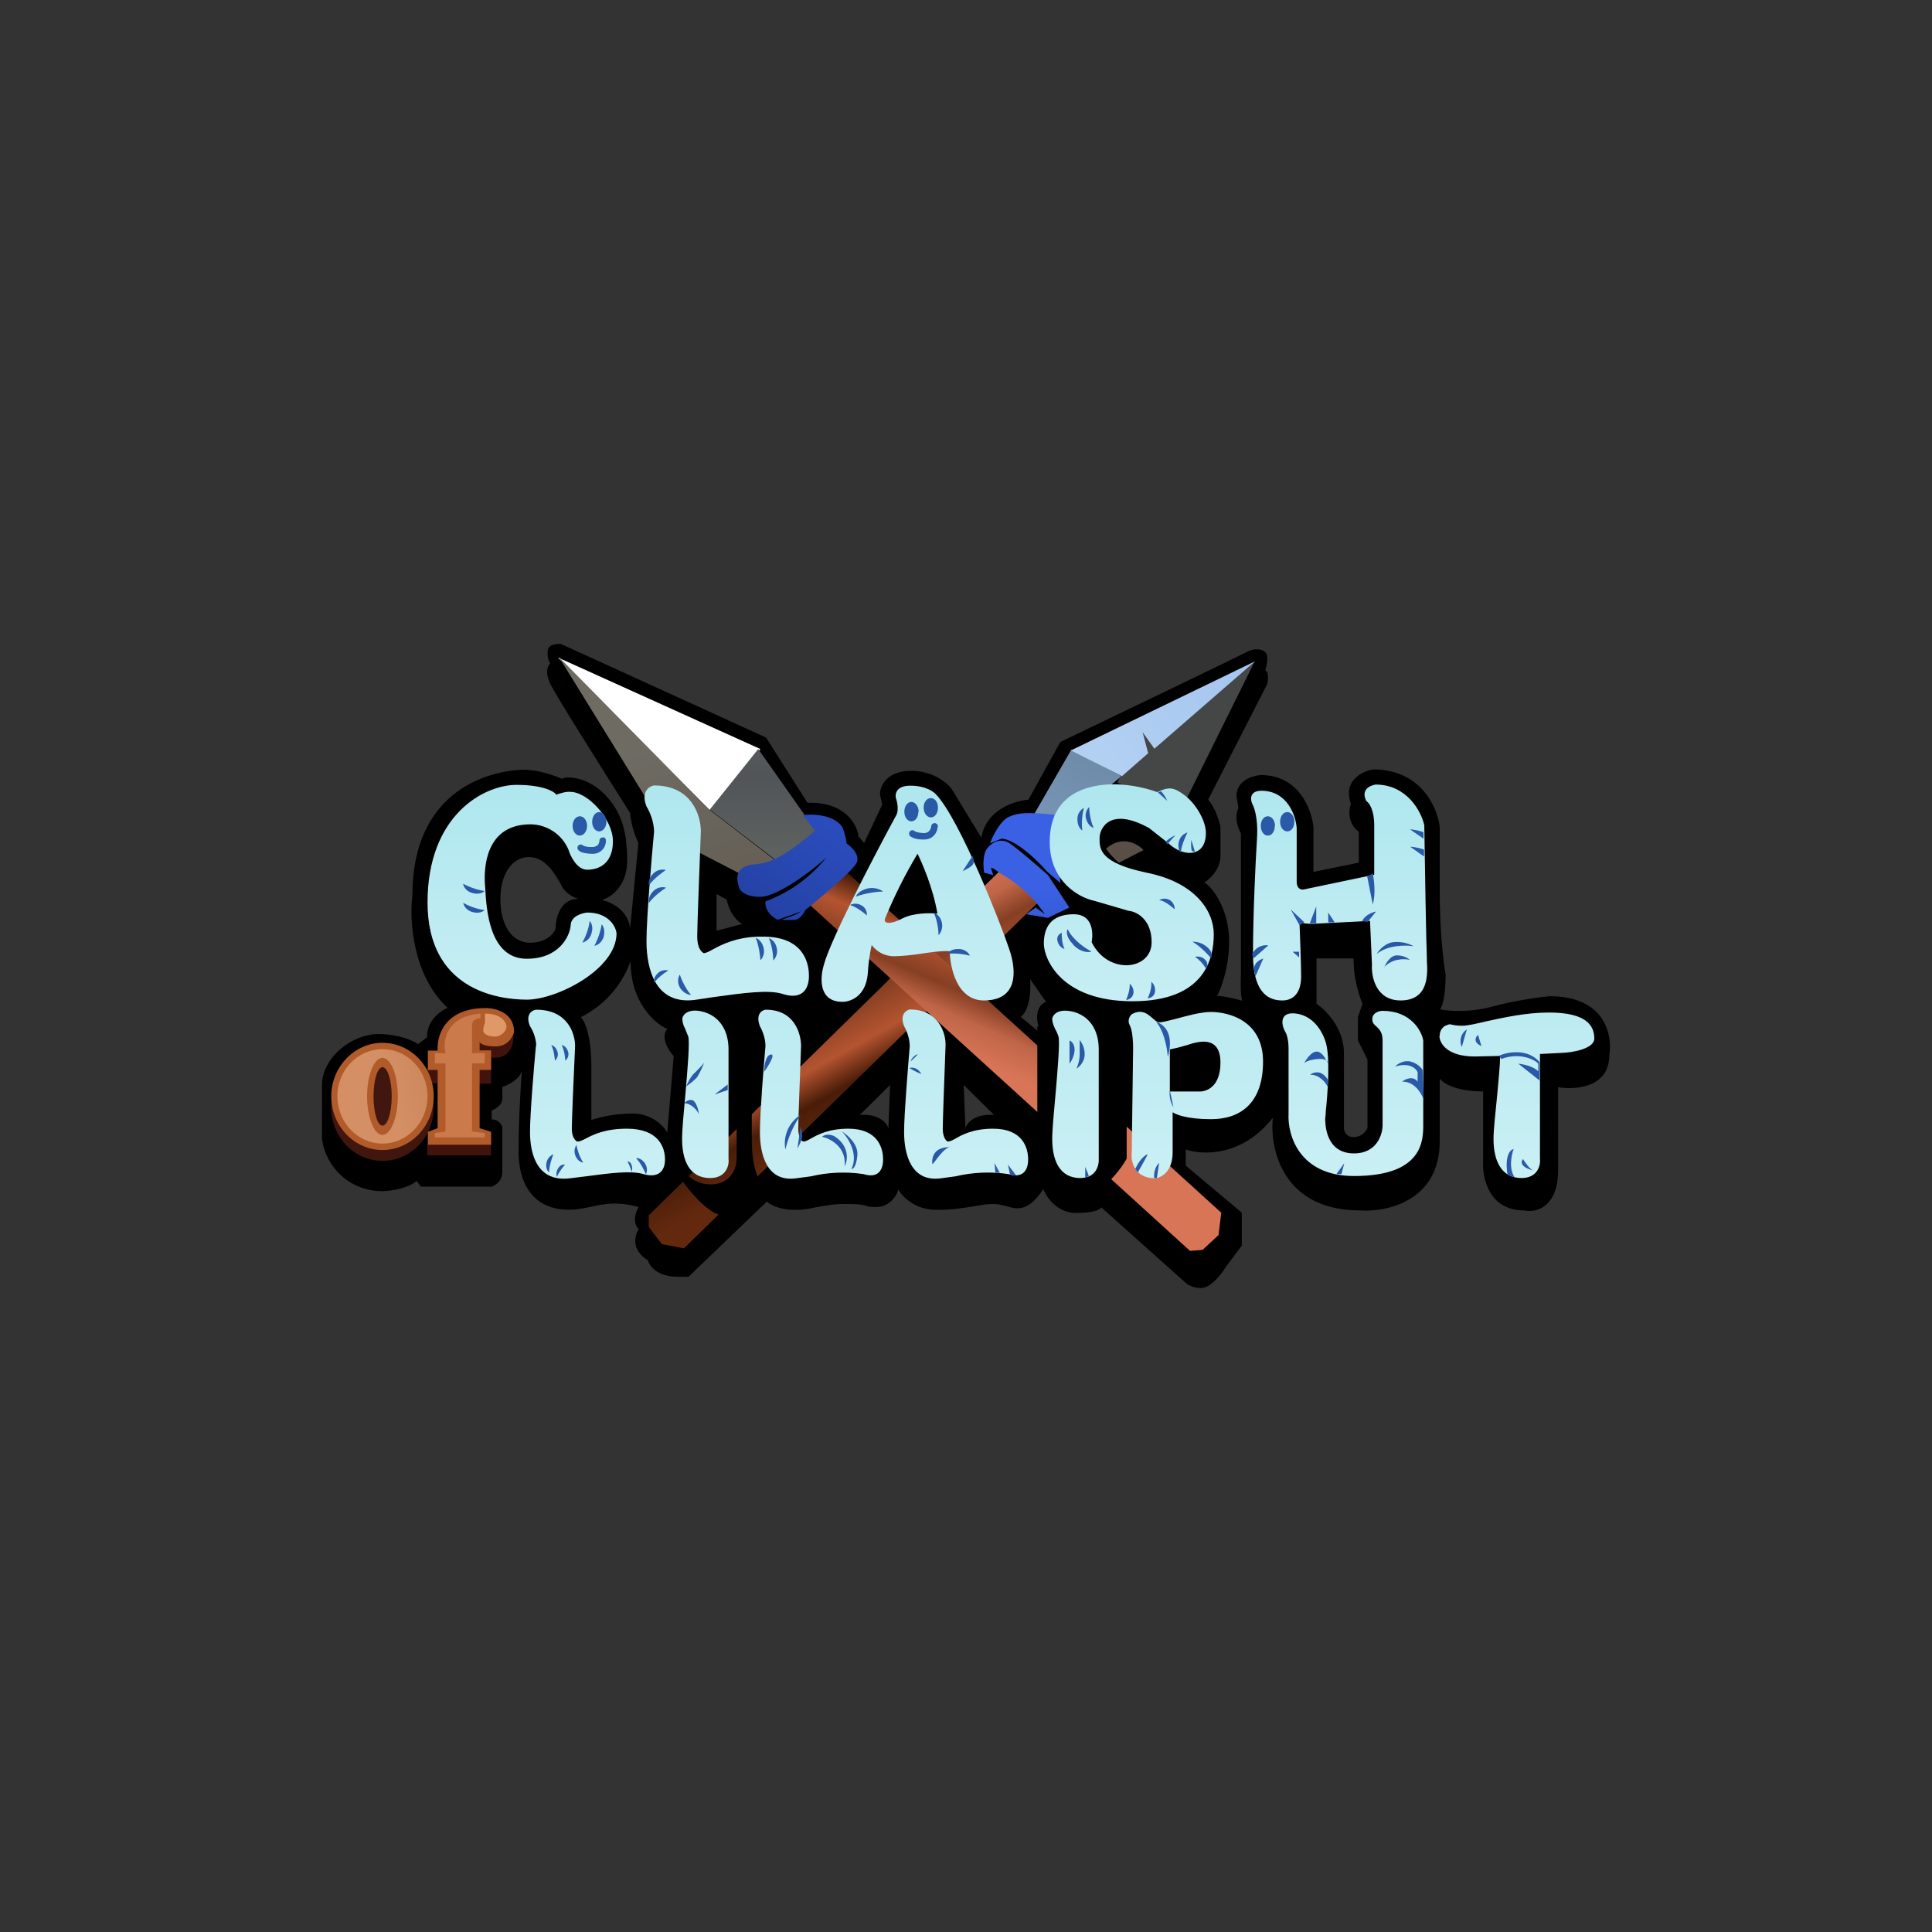 <svg width="24" height="24" viewBox="0 0 24 24" fill="none" xmlns="http://www.w3.org/2000/svg">
<rect x="0" y="0" width="24" height="24" fill="#333333" stroke="none"/>
<path fill-rule="evenodd" clip-rule="evenodd" d="M4 14.146V13.485C4 13.123 4.386 12.845 4.699 12.845C4.95 12.845 5.134 12.928 5.193 12.97L5.304 12.887C5.304 12.671 5.475 12.553 5.562 12.521C5.123 12.118 5.085 11.422 5.123 11.127C5.123 9.676 6.278 9.562 6.508 9.562C6.689 9.562 6.901 9.638 6.984 9.676C7.005 9.645 7.252 9.631 7.478 9.836C7.701 10.045 7.791 10.289 7.791 10.692C7.791 11.015 7.582 11.151 7.478 11.179C7.763 11.255 7.829 11.457 7.826 11.548L7.93 10.473C7.875 10.354 7.84 10.227 7.826 10.097C7.527 9.624 6.904 8.64 6.835 8.494C6.765 8.344 6.807 8.264 6.835 8.243C6.804 8.191 6.794 8.129 6.807 8.069C6.824 8 6.922 7.996 6.97 8L9.516 9.162L10.031 9.972C10.501 9.958 10.65 10.247 10.664 10.389L10.734 10.473L10.96 9.993L10.935 9.889C10.918 9.829 10.963 9.576 11.318 9.576C11.6 9.576 11.777 9.732 11.829 9.812L12.191 10.407C12.247 10.059 12.601 9.948 12.775 9.934L13.172 9.217C13.92 8.859 15.429 8.132 15.485 8.101C15.554 8.059 15.662 8.049 15.718 8.101C15.763 8.143 15.735 8.275 15.718 8.33C15.763 8.344 15.753 8.445 15.742 8.497L15.008 9.934C15.092 10.024 15.147 10.198 15.161 10.275V10.636C15.161 10.793 15.029 10.922 14.963 10.963C15.06 11.019 15.269 11.294 15.269 11.694C15.269 12.014 15.168 12.282 15.12 12.372C15.182 12.368 15.353 12.41 15.433 12.431C15.408 12.379 15.412 12.188 15.415 12.101V10.351C15.332 10.198 15.36 10.076 15.384 10.038L15.36 9.885C15.36 9.697 15.561 9.635 15.662 9.628C16.139 9.628 16.295 10.059 16.316 10.275V10.831L16.88 10.716V10.334C16.737 10.229 16.754 10.056 16.782 9.986C16.678 9.697 16.921 9.579 17.06 9.558C17.652 9.558 17.86 10.035 17.885 10.275V11.082C17.885 11.575 17.933 11.972 17.958 12.108C17.958 12.4 17.909 12.514 17.888 12.539C17.985 12.56 18.257 12.581 18.539 12.504C18.817 12.428 19.13 12.386 19.248 12.375C19.944 12.375 20.031 12.862 19.992 13.106C19.992 13.513 19.568 13.541 19.356 13.506V14.528C19.356 15.008 19.074 15.068 18.932 15.036C18.486 15.036 18.41 14.619 18.424 14.41V13.558C18.076 13.558 17.919 13.45 17.885 13.398V14.177C17.885 14.921 17.224 15.061 16.893 15.036C15.934 15.036 15.77 14.271 15.812 13.885C15.429 14.372 14.932 14.351 14.73 14.278V14.48L15.426 15.064V15.474L15.227 15.739C15.193 15.798 15.099 15.927 14.994 15.982C14.89 16.031 14.772 15.972 14.73 15.937L13.68 14.998C13.673 15.019 13.607 15.068 13.367 15.068C13.13 15.068 12.998 14.869 12.96 14.772C12.768 15.064 12.629 15.022 12.49 14.98C12.441 14.97 12.393 14.956 12.348 14.956C12.264 14.956 12.188 14.97 12.097 14.984C11.979 15.005 11.836 15.029 11.634 15.029C11.356 15.029 11.2 14.855 11.158 14.772C11.158 14.817 11.068 14.994 10.887 14.994C10.807 14.994 10.782 14.988 10.761 14.98C10.727 14.97 10.688 14.956 10.511 14.956C10.348 14.956 10.247 14.977 10.153 14.994C10.069 15.012 9.989 15.029 9.875 15.029C9.673 15.029 9.558 14.96 9.527 14.925L8.553 15.861H8.424C8.16 15.861 8.062 15.721 8.049 15.655C7.836 15.53 7.885 15.342 7.934 15.269C7.85 15.182 7.899 15.05 7.934 14.994C7.666 14.921 7.502 14.956 7.342 14.991C7.242 15.012 7.144 15.033 7.022 15.026C6.703 15.015 6.442 14.796 6.442 14.302C6.442 13.906 6.469 13.471 6.483 13.304C6.449 13.415 6.306 13.481 6.24 13.502V13.642C6.24 13.732 6.149 13.781 6.108 13.794V13.906C6.195 13.906 6.233 13.972 6.24 14.003V14.56C6.24 14.674 6.149 14.727 6.108 14.741H5.228L5.176 14.671C5.057 14.768 4.852 14.793 4.765 14.796C4.58 14.802 4.399 14.739 4.257 14.619C4.116 14.498 4.024 14.33 4 14.146ZM7.186 11.165C7.099 11.142 7.024 11.086 6.977 11.008V11.002C6.908 10.88 6.786 10.647 6.574 10.647C6.358 10.647 6.216 10.862 6.216 11.168C6.216 11.468 6.341 11.711 6.588 11.711C6.786 11.711 6.88 11.596 6.901 11.541C6.901 11.415 6.953 11.165 7.186 11.165ZM7.833 11.941C7.724 12.244 7.502 12.493 7.214 12.636C7.259 12.671 7.346 12.852 7.346 13.259V13.913C7.416 13.888 7.61 13.833 7.857 13.833C8.101 13.833 8.247 13.989 8.289 14.069L8.369 13.12C8.306 13.05 8.202 12.887 8.289 12.782C8.136 12.716 7.833 12.456 7.833 11.941ZM8.901 11.106L9.026 11.175C9.071 11.37 9.175 11.457 9.221 11.478L8.901 11.562V11.106ZM12.348 13.85L11.972 13.478L11.993 14.014C12.01 13.951 12.107 13.833 12.348 13.85ZM12.932 12.841L12.681 12.633C12.8 12.535 12.807 12.278 12.796 12.163L12.994 12.445C12.831 12.514 12.883 12.737 12.932 12.841ZM16.354 11.902V12.469C16.469 12.546 16.695 12.772 16.695 13.082V14.014C16.695 14.048 16.716 14.125 16.814 14.125C16.918 14.125 16.97 14.052 16.987 14.014V13.162L16.869 12.925V12.636L16.925 12.469C16.852 12.29 16.815 12.099 16.814 11.906H16.354V11.902ZM10.681 13.85L11.057 13.478L11.036 14.014C11.015 13.951 10.921 13.833 10.681 13.85Z" fill="black"/>
<path d="M4.751 14.421C5.103 14.421 5.388 14.124 5.388 13.757C5.388 13.39 5.103 13.093 4.751 13.093C4.4 13.093 4.115 13.39 4.115 13.757C4.115 14.124 4.4 14.421 4.751 14.421Z" fill="#40160E"/>
<path d="M8.816 10.064L6.931 8.168L9.446 9.305L8.816 10.064Z" fill="white"/>
<path d="M9.784 10.797L8.817 10.057L9.419 9.305L10.198 10.412L9.784 10.797Z" fill="url(#paint0_linear_328_23506)"/>
<path d="M8.327 10.405L6.943 8.162L8.81 10.057L9.774 10.798L9.489 11.007L8.327 10.405Z" fill="url(#paint1_linear_328_23506)"/>
<path d="M13.307 9.315L12.806 10.184L12.945 10.32L13.509 9.989L13.933 9.642L13.307 9.315Z" fill="url(#paint2_linear_328_23506)"/>
<path d="M13.933 9.618L13.878 9.722L14.674 10.056L15.585 8.219L14.125 9.096L13.933 9.618Z" fill="#454646"/>
<path d="M14.205 10.56L13.899 10.717C13.838 10.666 13.785 10.607 13.739 10.543C13.934 10.369 14.132 10.48 14.205 10.56Z" fill="#594F46"/>
<path d="M13.937 9.642L13.303 9.322L15.589 8.216L14.34 9.301L14.194 9.096L14.263 9.357L13.937 9.642Z" fill="url(#paint3_linear_328_23506)"/>
<path d="M8.059 15.093V15.243L8.222 15.455L8.497 15.507L12.904 11.201C12.771 11.04 12.601 10.912 12.41 10.829L8.059 15.097V15.093Z" fill="url(#paint4_linear_328_23506)"/>
<path d="M14.789 15.538L14.938 15.527L15.137 15.343L15.171 15.065L10.365 10.693C10.214 10.838 10.1 11.017 10.031 11.215L14.785 15.541L14.789 15.538Z" fill="url(#paint5_linear_328_23506)"/>
<path d="M9.231 10.779C9.106 10.849 9.182 11.023 9.186 11.04C9.207 11.079 9.29 11.155 9.489 11.138C9.732 11.089 10.108 10.797 10.264 10.654C10.066 10.9 9.806 11.088 9.509 11.197C9.496 11.322 9.607 11.402 9.662 11.426L9.951 11.322C9.882 11.371 9.76 11.409 9.704 11.426C9.739 11.426 9.819 11.433 9.878 11.426C9.941 11.416 9.989 11.339 10.003 11.305C10.205 11.145 10.616 10.8 10.647 10.706C10.675 10.609 10.574 10.515 10.518 10.48C10.511 10.411 10.483 10.317 10.466 10.279C10.365 10.119 10.097 10.108 9.972 10.126L10.125 10.32C10.028 10.404 9.791 10.599 9.624 10.672C9.416 10.765 9.36 10.71 9.231 10.776V10.779Z" fill="url(#paint6_linear_328_23506)"/>
<path d="M12.299 10.474C12.333 10.383 12.427 10.195 12.532 10.147C12.66 10.091 12.761 10.091 13.095 10.119L13.172 10.968L13.008 10.828C12.893 10.693 12.615 10.425 12.441 10.418L12.302 10.474H12.299ZM12.226 10.842C12.212 10.766 12.205 10.599 12.271 10.529C12.347 10.442 12.431 10.428 12.507 10.456C12.566 10.477 12.873 10.741 13.018 10.87L13.283 11.274L13.018 11.402L12.747 11.357L12.866 11.274L12.98 11.357C12.835 11.143 12.641 10.966 12.413 10.842C12.379 10.811 12.309 10.762 12.312 10.79L12.337 10.87L12.226 10.842Z" fill="url(#paint7_linear_328_23506)"/>
<path d="M13.199 14.909C13.45 15.027 13.836 14.676 13.996 14.394V13.125L13.763 12.996L13.074 12.749H12.886V14.165C12.886 14.523 12.852 14.502 12.81 14.537C12.834 14.61 12.949 14.791 13.199 14.909Z" fill="black"/>
<path d="M5.307 13.462V13.278L5.62 12.829H6.379C6.393 13.124 6.198 13.156 6.1 13.135V13.462H5.947V14.005L6.097 14.213V14.352H5.307V14.213L5.436 14.015V13.458H5.307V13.462Z" fill="#42120C"/>
<path d="M5.315 13.051V13.291H5.437V14.015L5.315 14.06V14.22H6.101V14.06L5.958 14.015V13.291H6.101V13.048H5.958V12.94C5.958 12.957 6.004 12.999 6.157 12.999C6.31 12.999 6.372 12.877 6.386 12.818C6.386 12.575 6.146 12.519 6.028 12.523C5.52 12.523 5.423 12.874 5.437 13.051H5.315Z" fill="#B15A2A"/>
<path d="M5.402 13.082V13.21H5.534V14.056L5.402 14.076V14.129H6.021V14.076L5.864 14.056V13.21H6.021V13.082H5.864V12.741C5.864 12.661 5.934 12.647 5.969 12.65V12.591C5.537 12.626 5.499 12.932 5.534 13.082H5.402Z" fill="url(#paint8_linear_328_23506)"/>
<path d="M6.024 12.703V12.591C6.233 12.591 6.292 12.703 6.292 12.755C6.292 12.803 6.229 12.877 6.146 12.877C6.063 12.877 6.003 12.842 6.003 12.803C6.003 12.769 6.017 12.723 6.024 12.699V12.703Z" fill="url(#paint9_linear_328_23506)"/>
<path fill-rule="evenodd" clip-rule="evenodd" d="M4.751 14.286C5.103 14.286 5.388 13.987 5.388 13.618C5.388 13.253 5.103 12.954 4.751 12.954C4.403 12.954 4.115 13.253 4.115 13.618C4.115 13.987 4.4 14.286 4.751 14.286ZM4.751 13.983C4.814 13.983 4.866 13.82 4.866 13.618C4.866 13.42 4.814 13.257 4.751 13.257C4.689 13.257 4.64 13.42 4.64 13.618C4.64 13.82 4.689 13.983 4.751 13.983Z" fill="#B15A2A"/>
<path fill-rule="evenodd" clip-rule="evenodd" d="M4.751 14.206C5.06 14.206 5.311 13.941 5.311 13.618C5.311 13.294 5.06 13.033 4.754 13.033C4.441 13.033 4.191 13.294 4.191 13.618C4.191 13.941 4.441 14.206 4.751 14.206ZM4.751 14.098C4.855 14.098 4.942 13.882 4.942 13.618C4.942 13.357 4.855 13.141 4.751 13.141C4.647 13.141 4.56 13.357 4.56 13.618C4.56 13.882 4.647 14.098 4.751 14.098Z" fill="url(#paint10_linear_328_23506)"/>
<path d="M13.836 9.743C14.076 9.743 14.295 9.809 14.375 9.84C14.521 9.771 14.581 9.778 14.716 9.879C14.855 9.983 14.98 10.195 14.98 10.348C14.98 10.498 14.911 10.595 14.775 10.595C14.668 10.595 14.563 10.522 14.525 10.484L14.274 10.286C13.787 10.018 13.659 10.289 13.659 10.414V10.418C13.659 10.543 13.659 10.72 14.25 10.842C14.848 10.964 15.078 11.315 15.078 11.607C15.078 11.903 14.97 12.438 14.069 12.438C13.172 12.438 12.967 11.903 12.967 11.722C12.967 11.538 13.04 11.357 13.339 11.357C13.575 11.357 13.582 11.586 13.561 11.704C13.763 12.115 14.306 12.056 14.306 11.704C14.306 11.416 14.114 11.322 14.021 11.315L13.593 11.19C13.408 11.152 13.04 10.953 13.04 10.459C13.04 9.844 13.534 9.743 13.836 9.743ZM6.417 9.75C6.741 9.75 6.883 9.83 6.911 9.872C6.946 9.858 7.036 9.83 7.085 9.837C7.304 9.837 7.614 10.178 7.614 10.449C7.614 10.72 7.45 10.804 7.294 10.804C7.169 10.804 7.085 10.637 7.061 10.553C7.021 10.461 6.956 10.382 6.873 10.327C6.789 10.271 6.691 10.241 6.591 10.24C6.031 10.24 6.01 10.779 6.024 10.988L6.028 11.037C6.042 11.287 6.076 11.91 6.543 11.91C6.943 11.91 7.075 11.635 7.089 11.499C7.089 11.381 7.228 11.343 7.294 11.336C7.562 11.336 7.649 11.51 7.659 11.593C7.659 12.045 6.911 12.418 6.546 12.418C6.174 12.418 5.311 12.289 5.311 11.211C5.311 10.129 6.007 9.75 6.417 9.75ZM8.031 11.687C8.031 11.402 8.094 10.665 8.125 10.331C8.125 10.199 8.062 10.066 8.031 10.018C7.958 9.833 8.066 9.767 8.125 9.757C8.598 9.757 8.709 10.139 8.706 10.331C8.692 10.713 8.661 11.503 8.661 11.635C8.661 11.774 8.713 11.826 8.741 11.84C8.772 11.84 8.81 11.819 8.859 11.792C9.047 11.684 9.261 11.629 9.478 11.635C9.958 11.635 10.049 11.931 10.049 12.122C10.049 12.313 9.941 12.418 9.725 12.348C9.551 12.292 9.242 12.334 8.866 12.386C8.788 12.398 8.711 12.41 8.633 12.421C8.146 12.484 8.031 12.049 8.031 11.691V11.687ZM10.233 11.99C10.313 11.68 10.866 10.619 11.134 10.126C11.165 10.07 11.148 9.972 11.134 9.931C11.113 9.875 11.123 9.76 11.308 9.76C11.499 9.76 11.603 9.837 11.631 9.872C11.93 10.192 12.441 11.499 12.535 11.784C12.636 12.073 12.64 12.428 12.222 12.428C11.888 12.428 11.802 12.021 11.798 11.816C11.694 11.809 11.555 11.83 11.415 11.851C11.314 11.866 11.212 11.876 11.109 11.879C11.055 11.879 11.001 11.867 10.952 11.843C10.903 11.818 10.86 11.783 10.828 11.739C10.802 11.86 10.786 11.982 10.779 12.104C10.751 12.383 10.56 12.445 10.466 12.445C10.163 12.445 10.188 12.143 10.233 11.99ZM11.645 11.35C11.593 11.037 11.457 10.724 11.398 10.605C11.244 10.863 11.109 11.131 10.995 11.409C10.97 11.468 11.043 11.496 11.21 11.409C11.346 11.339 11.558 11.339 11.645 11.35ZM15.565 10.004C15.586 10.046 15.624 10.178 15.617 10.366L15.614 10.432C15.596 10.717 15.565 11.378 15.565 11.854C15.565 12.365 15.784 12.428 15.93 12.428C16.08 12.428 16.163 12.317 16.163 12.132C16.163 11.983 16.149 11.611 16.142 11.44C16.142 11.454 16.184 11.479 16.323 11.475L17.019 11.44L17.043 11.983C17.033 12.132 17.092 12.428 17.398 12.428C17.753 12.428 17.735 12.098 17.725 11.931V11.896C17.718 11.778 17.7 10.748 17.693 10.251C17.655 10.08 17.478 9.746 17.088 9.746C17.019 9.757 16.9 9.809 16.974 9.952C17.008 9.972 17.071 10.059 17.071 10.251V10.866L16.187 11.051C16.16 11.051 16.108 11.04 16.108 10.953V10.286C16.097 10.133 15.993 9.823 15.669 9.823C15.513 9.823 15.53 9.945 15.565 10.004Z" fill="url(#paint11_linear_328_23506)"/>
<path fill-rule="evenodd" clip-rule="evenodd" d="M9.509 12.995C9.485 13.256 9.44 13.837 9.44 14.063C9.44 14.345 9.527 14.689 9.892 14.637L10.073 14.613C10.287 14.562 10.509 14.553 10.727 14.585C10.887 14.637 10.97 14.557 10.97 14.404C10.97 14.255 10.901 14.021 10.539 14.021C10.289 14.021 10.153 14.098 10.066 14.147C10.031 14.168 10 14.181 9.979 14.181C9.958 14.175 9.916 14.129 9.916 14.021C9.916 13.917 9.941 13.291 9.951 12.995C9.951 12.842 9.871 12.54 9.509 12.543C9.461 12.55 9.384 12.602 9.44 12.748C9.461 12.783 9.509 12.888 9.509 12.992V12.995ZM6.657 12.995C6.633 13.256 6.584 13.837 6.584 14.063C6.584 14.345 6.678 14.689 7.082 14.637L7.277 14.613C7.59 14.571 7.843 14.54 7.993 14.585C8.167 14.637 8.261 14.557 8.261 14.404C8.261 14.255 8.184 14.021 7.788 14.021C7.51 14.021 7.363 14.098 7.27 14.147C7.228 14.168 7.2 14.181 7.172 14.181C7.151 14.175 7.103 14.129 7.103 14.021C7.103 13.917 7.13 13.291 7.144 12.995C7.144 12.842 7.054 12.54 6.657 12.543C6.609 12.55 6.522 12.602 6.584 12.748C6.609 12.783 6.661 12.888 6.661 12.992L6.657 12.995ZM11.231 14.063C11.231 13.837 11.28 13.256 11.301 12.995C11.301 12.891 11.255 12.787 11.231 12.748C11.175 12.602 11.255 12.55 11.301 12.54C11.666 12.54 11.753 12.842 11.746 12.992C11.735 13.294 11.711 13.917 11.711 14.021C11.711 14.126 11.753 14.175 11.774 14.181C11.798 14.181 11.826 14.168 11.864 14.147C11.948 14.098 12.087 14.021 12.337 14.021C12.702 14.021 12.772 14.255 12.772 14.404C12.772 14.557 12.688 14.637 12.528 14.585C12.308 14.552 12.084 14.562 11.868 14.613L11.69 14.637C11.322 14.689 11.231 14.345 11.231 14.063ZM8.476 12.651C8.483 12.606 8.546 12.526 8.716 12.564C8.932 12.613 9.05 12.794 9.05 13.034V14.39C9.061 14.47 9.026 14.634 8.821 14.634C8.563 14.634 8.473 14.414 8.473 14.147C8.473 14.035 8.494 13.813 8.515 13.583C8.543 13.263 8.57 12.933 8.549 12.874L8.511 12.78C8.49 12.738 8.476 12.703 8.476 12.651ZM13.311 12.564C13.137 12.529 13.082 12.606 13.071 12.651C13.071 12.703 13.088 12.738 13.106 12.78C13.12 12.804 13.134 12.832 13.148 12.874C13.168 12.933 13.141 13.263 13.113 13.583C13.092 13.813 13.071 14.035 13.071 14.147C13.071 14.414 13.162 14.634 13.419 14.634C13.621 14.634 13.655 14.47 13.649 14.39V13.034C13.649 12.79 13.53 12.613 13.315 12.564H13.311ZM14.035 12.738C14 12.675 14.035 12.62 14.059 12.599C14.184 12.529 14.261 12.599 14.32 12.651C14.348 12.675 14.375 12.7 14.4 12.7C14.434 12.7 14.508 12.682 14.601 12.658C14.741 12.62 14.915 12.571 15.043 12.571C15.259 12.571 15.69 12.675 15.69 13.187C15.69 13.701 15.412 13.903 15.043 13.903C14.748 13.903 14.601 13.844 14.567 13.816V14.314C14.567 14.557 14.424 14.63 14.351 14.637C14.087 14.637 14.045 14.421 14.059 14.314L14.076 13.016C14.076 12.947 14.069 12.801 14.035 12.738ZM14.532 13.559V13.037C14.605 13.022 14.677 13.003 14.748 12.982C14.866 12.943 15.161 12.846 15.161 13.201C15.161 13.5 14.988 13.562 14.897 13.559H14.532ZM16.007 13.027C16.007 12.912 15.982 12.846 15.972 12.828C15.913 12.731 15.899 12.588 16.055 12.588C16.215 12.588 16.379 12.693 16.462 12.926C16.532 13.117 16.49 13.611 16.469 13.809C16.469 13.854 16.462 13.882 16.462 13.893C16.462 13.955 16.462 14.328 16.82 14.328C17.109 14.328 17.179 14.084 17.175 13.966V12.926C17.175 12.822 17.134 12.787 17.099 12.752C17.071 12.728 17.047 12.707 17.047 12.662C17.047 12.578 17.134 12.557 17.175 12.557C17.523 12.557 17.659 12.801 17.68 12.926V13.969C17.68 14.164 17.68 14.609 16.82 14.609C16.135 14.609 15.993 14.094 16.007 13.837V13.027ZM17.885 12.867C17.884 12.841 17.89 12.816 17.902 12.794C17.915 12.772 17.933 12.754 17.954 12.742C18.007 12.721 18.01 12.721 18.031 12.728C18.052 12.731 18.083 12.742 18.163 12.742C18.233 12.742 18.337 12.717 18.469 12.686C18.678 12.641 18.956 12.578 19.241 12.578C19.711 12.578 19.805 12.742 19.805 12.902C19.805 13.027 19.537 13.075 19.405 13.079L19.13 13.093V14.39C19.14 14.47 19.106 14.634 18.901 14.634C18.646 14.634 18.553 14.414 18.553 14.147C18.553 14.032 18.577 13.823 18.598 13.611C18.615 13.427 18.633 13.239 18.636 13.117L18.32 13.124C17.982 13.124 17.881 12.964 17.881 12.867H17.885Z" fill="url(#paint12_linear_328_23506)"/>
<path d="M14.385 9.844L14.5 9.949C14.482 9.905 14.456 9.865 14.424 9.83L14.385 9.841V9.844ZM11.652 10.032C11.652 10.102 11.613 10.154 11.565 10.154C11.512 10.154 11.474 10.098 11.474 10.032C11.474 9.966 11.512 9.914 11.565 9.914C11.613 9.914 11.652 9.966 11.652 10.032ZM11.408 10.084C11.408 10.15 11.373 10.203 11.321 10.203C11.273 10.203 11.234 10.15 11.234 10.084C11.234 10.015 11.273 9.962 11.321 9.962C11.37 9.962 11.412 10.018 11.412 10.084H11.408ZM11.652 10.269C11.652 10.263 11.651 10.258 11.649 10.252C11.647 10.247 11.644 10.243 11.641 10.239C11.637 10.235 11.632 10.231 11.627 10.229C11.623 10.227 11.617 10.225 11.612 10.225C11.606 10.225 11.601 10.226 11.595 10.228C11.59 10.229 11.586 10.232 11.582 10.236C11.578 10.24 11.574 10.244 11.572 10.249C11.57 10.254 11.568 10.26 11.568 10.265C11.566 10.284 11.559 10.302 11.547 10.317C11.533 10.335 11.512 10.349 11.478 10.349C11.446 10.348 11.414 10.344 11.384 10.335C11.378 10.333 11.372 10.331 11.366 10.328C11.363 10.324 11.358 10.32 11.353 10.318C11.348 10.315 11.343 10.314 11.338 10.314C11.332 10.313 11.326 10.314 11.321 10.316C11.316 10.318 11.311 10.32 11.307 10.324C11.299 10.331 11.294 10.34 11.293 10.351C11.292 10.361 11.294 10.371 11.3 10.38C11.307 10.39 11.318 10.397 11.328 10.401C11.339 10.407 11.351 10.411 11.363 10.415C11.391 10.425 11.429 10.429 11.478 10.429C11.54 10.429 11.582 10.404 11.61 10.369C11.638 10.335 11.645 10.3 11.648 10.269H11.652ZM7.443 10.328C7.492 10.328 7.533 10.275 7.533 10.209C7.533 10.14 7.492 10.088 7.443 10.088C7.394 10.088 7.356 10.143 7.356 10.209C7.356 10.275 7.394 10.328 7.443 10.328ZM7.2 10.38C7.252 10.38 7.293 10.328 7.293 10.258C7.293 10.192 7.252 10.14 7.203 10.14C7.154 10.14 7.113 10.192 7.113 10.258C7.113 10.328 7.154 10.38 7.203 10.38H7.2ZM7.492 10.401C7.513 10.401 7.53 10.422 7.527 10.446C7.527 10.468 7.522 10.49 7.513 10.51C7.505 10.53 7.492 10.548 7.476 10.563C7.46 10.578 7.441 10.589 7.421 10.597C7.4 10.604 7.378 10.607 7.356 10.606C7.307 10.606 7.269 10.599 7.241 10.592C7.229 10.589 7.218 10.584 7.207 10.578C7.197 10.573 7.189 10.566 7.182 10.557C7.179 10.553 7.176 10.548 7.175 10.543C7.173 10.537 7.173 10.532 7.173 10.526C7.174 10.521 7.176 10.515 7.178 10.511C7.181 10.506 7.185 10.502 7.189 10.498C7.198 10.492 7.208 10.49 7.218 10.491C7.229 10.492 7.238 10.497 7.245 10.505L7.266 10.512C7.283 10.519 7.314 10.522 7.36 10.522C7.394 10.522 7.415 10.508 7.429 10.495C7.44 10.478 7.446 10.459 7.447 10.439C7.447 10.418 7.467 10.401 7.492 10.404V10.401ZM17.512 10.3L17.683 10.418V10.338C17.648 10.324 17.564 10.303 17.512 10.303V10.3ZM17.686 10.637L17.519 10.519C17.571 10.519 17.655 10.54 17.69 10.554V10.637H17.686ZM16.198 13.214C16.225 13.155 16.302 13.048 16.372 13.065C16.417 13.075 16.455 13.128 16.476 13.173C16.458 13.159 16.427 13.152 16.372 13.155C16.253 13.166 16.204 13.197 16.198 13.214ZM16.497 13.214C16.497 13.204 16.497 13.187 16.479 13.173C16.486 13.186 16.492 13.2 16.497 13.214ZM16.138 11.893L16.058 11.823H16.138V11.893ZM16.079 10.209C16.079 10.275 16.041 10.328 15.992 10.328C15.94 10.328 15.902 10.275 15.902 10.209C15.902 10.14 15.94 10.088 15.992 10.088C16.041 10.088 16.079 10.143 16.079 10.209ZM15.836 10.258C15.836 10.328 15.801 10.38 15.749 10.38C15.7 10.38 15.662 10.328 15.662 10.258C15.662 10.192 15.7 10.14 15.749 10.14C15.797 10.14 15.839 10.192 15.839 10.258H15.836ZM6.021 11.069C5.927 11.054 5.836 11.023 5.753 10.978C5.756 11.009 5.787 11.072 5.867 11.093C5.947 11.117 6.003 11.086 6.021 11.069ZM5.753 11.215C5.798 11.242 5.916 11.295 6.021 11.305C6.003 11.322 5.951 11.354 5.867 11.329C5.84 11.322 5.815 11.308 5.794 11.288C5.774 11.268 5.76 11.242 5.753 11.215ZM7.325 11.441C7.314 11.545 7.262 11.663 7.234 11.709C7.266 11.702 7.328 11.674 7.349 11.59C7.373 11.51 7.342 11.458 7.325 11.441ZM9.446 11.928C9.443 11.879 9.429 11.75 9.387 11.649C9.412 11.66 9.464 11.691 9.485 11.771C9.506 11.851 9.467 11.91 9.443 11.931L9.446 11.928ZM6.848 12.982C6.883 13.051 6.89 13.142 6.894 13.176C6.909 13.163 6.92 13.145 6.926 13.125C6.932 13.106 6.931 13.085 6.925 13.065C6.907 13.006 6.866 12.985 6.848 12.982ZM11.659 11.618C11.659 11.562 11.645 11.434 11.6 11.34C11.624 11.343 11.679 11.375 11.7 11.458C11.718 11.538 11.679 11.597 11.659 11.618ZM13.446 10.321C13.429 10.216 13.45 10.088 13.464 10.036C13.439 10.05 13.418 10.071 13.404 10.096C13.39 10.121 13.383 10.149 13.384 10.178C13.384 10.262 13.425 10.307 13.446 10.317V10.321ZM13.53 10.025C13.53 10.074 13.544 10.192 13.585 10.283C13.561 10.279 13.512 10.248 13.492 10.171C13.484 10.146 13.484 10.119 13.491 10.093C13.498 10.067 13.511 10.044 13.53 10.025ZM14.667 10.592C14.678 10.495 14.73 10.383 14.751 10.342C14.725 10.349 14.702 10.363 14.684 10.382C14.666 10.4 14.653 10.424 14.646 10.449C14.625 10.526 14.653 10.578 14.667 10.592ZM12.048 11.872C11.957 11.848 11.863 11.84 11.77 11.848C11.78 11.827 11.825 11.785 11.909 11.789C11.992 11.789 12.038 11.844 12.048 11.872ZM13.224 11.789C13.189 11.716 13.189 11.622 13.189 11.587C13.165 11.597 13.119 11.632 13.137 11.691C13.151 11.754 13.199 11.782 13.224 11.789ZM13.989 12.422C14.003 12.387 14.038 12.303 14.034 12.22C14.052 12.235 14.065 12.255 14.073 12.277C14.081 12.299 14.083 12.322 14.079 12.345C14.065 12.404 14.01 12.422 13.986 12.422H13.989ZM14.302 12.199C14.309 12.282 14.274 12.366 14.257 12.401C14.281 12.401 14.337 12.383 14.347 12.324C14.351 12.301 14.349 12.278 14.342 12.256C14.335 12.234 14.322 12.215 14.306 12.199H14.302ZM14.984 12.039C14.95 11.978 14.902 11.925 14.845 11.886C14.867 11.881 14.89 11.881 14.912 11.887C14.934 11.893 14.954 11.905 14.97 11.921C15.015 11.962 14.998 12.018 14.984 12.039ZM14.813 11.698C14.918 11.761 15.011 11.862 15.043 11.903C15.057 11.879 15.064 11.82 14.994 11.764C14.944 11.72 14.88 11.697 14.813 11.698ZM10.97 11.075C10.907 11.075 10.751 11.093 10.633 11.138C10.639 11.114 10.678 11.062 10.775 11.037C10.873 11.016 10.945 11.055 10.97 11.075ZM10.559 11.242C10.646 11.27 10.733 11.34 10.768 11.371C10.771 11.346 10.765 11.32 10.753 11.298C10.741 11.275 10.722 11.257 10.699 11.246C10.678 11.233 10.654 11.227 10.63 11.226C10.605 11.226 10.581 11.231 10.559 11.242ZM9.606 11.931C9.606 11.879 9.593 11.75 9.551 11.653C9.572 11.66 9.627 11.688 9.648 11.771C9.669 11.851 9.627 11.91 9.606 11.931ZM6.977 12.982C7.012 13.051 7.022 13.142 7.022 13.176C7.038 13.163 7.05 13.146 7.057 13.126C7.063 13.106 7.063 13.085 7.057 13.065C7.04 13.006 6.998 12.985 6.977 12.982ZM7.384 11.75C7.408 11.705 7.46 11.587 7.474 11.482C7.492 11.5 7.52 11.552 7.499 11.636C7.492 11.663 7.477 11.688 7.457 11.709C7.437 11.729 7.412 11.743 7.384 11.75ZM8.062 10.996C8.125 10.912 8.229 10.835 8.271 10.808C8.243 10.8 8.214 10.801 8.186 10.809C8.159 10.817 8.134 10.832 8.114 10.853C8.055 10.909 8.055 10.971 8.062 10.996ZM8.271 11.03C8.229 11.055 8.125 11.131 8.062 11.215C8.055 11.194 8.055 11.131 8.114 11.072C8.134 11.05 8.16 11.035 8.188 11.027C8.216 11.019 8.246 11.019 8.274 11.027L8.271 11.03ZM8.125 12.206C8.175 12.146 8.235 12.096 8.302 12.056C8.279 12.05 8.255 12.05 8.232 12.056C8.208 12.062 8.187 12.074 8.17 12.091C8.121 12.14 8.118 12.188 8.125 12.206ZM6.876 14.334C6.859 14.376 6.824 14.477 6.82 14.564C6.803 14.55 6.775 14.508 6.789 14.442C6.794 14.419 6.804 14.397 6.819 14.379C6.834 14.361 6.854 14.347 6.876 14.338V14.334ZM7.902 14.387C7.961 14.449 8.007 14.547 8.024 14.588C8.034 14.566 8.038 14.541 8.036 14.517C8.033 14.493 8.024 14.469 8.01 14.449C7.972 14.394 7.923 14.383 7.902 14.387ZM7.847 14.561C7.836 14.514 7.818 14.47 7.794 14.428C7.801 14.428 7.829 14.428 7.843 14.467C7.86 14.505 7.853 14.547 7.843 14.564L7.847 14.561ZM7.245 14.442C7.196 14.369 7.168 14.268 7.161 14.223C7.147 14.243 7.139 14.267 7.137 14.291C7.136 14.316 7.14 14.34 7.151 14.362C7.175 14.421 7.22 14.439 7.245 14.442ZM7.019 14.467C6.998 14.491 6.946 14.554 6.918 14.62C6.912 14.602 6.911 14.584 6.913 14.566C6.916 14.548 6.922 14.531 6.932 14.515C6.96 14.467 7.001 14.463 7.019 14.467ZM8.584 12.359C8.514 12.279 8.462 12.161 8.445 12.108C8.427 12.133 8.406 12.199 8.448 12.272C8.493 12.341 8.556 12.359 8.584 12.359ZM14.601 10.376L14.497 10.491L14.483 10.456C14.511 10.422 14.573 10.387 14.601 10.376ZM14.845 10.585L14.799 10.432C14.796 10.463 14.792 10.536 14.806 10.571L14.841 10.582L14.845 10.585ZM13.332 11.733C13.238 11.639 13.248 11.566 13.262 11.542C13.335 11.688 13.492 11.785 13.558 11.82C13.523 11.834 13.425 11.834 13.332 11.736V11.733ZM14.399 11.183C14.424 11.166 14.479 11.149 14.535 11.183C14.587 11.218 14.594 11.274 14.591 11.295C14.552 11.26 14.458 11.183 14.399 11.183ZM8.626 13.329C8.566 13.392 8.535 13.468 8.525 13.496C8.563 13.468 8.646 13.406 8.664 13.374C8.685 13.343 8.73 13.249 8.747 13.201C8.733 13.222 8.688 13.27 8.629 13.329H8.626ZM8.497 13.705C8.518 13.684 8.566 13.649 8.608 13.67C8.65 13.691 8.678 13.792 8.681 13.837C8.66 13.795 8.591 13.705 8.497 13.705ZM8.88 13.594L9.04 13.472V13.541L8.883 13.594H8.88ZM9.492 13.315C9.492 13.249 9.509 13.114 9.572 13.1C9.641 13.086 9.547 13.239 9.492 13.315ZM9.756 14.279C9.741 14.196 9.751 14.111 9.785 14.034C9.819 13.957 9.876 13.892 9.947 13.848C9.858 13.978 9.793 14.124 9.756 14.279ZM9.944 13.997L9.906 14.268C9.923 14.237 9.961 14.164 9.965 14.122C9.968 14.077 9.954 14.018 9.944 13.997ZM10.493 14.484C10.514 14.248 10.316 14.143 10.212 14.122C10.226 14.105 10.281 14.077 10.361 14.112C10.556 14.234 10.532 14.415 10.493 14.488V14.484ZM10.459 14.056C10.535 14.133 10.667 14.334 10.577 14.522C10.594 14.526 10.636 14.498 10.65 14.359C10.667 14.216 10.528 14.098 10.459 14.056ZM11.311 13.187C11.324 13.149 11.351 13.118 11.387 13.1C11.429 13.079 11.352 13.148 11.311 13.187ZM11.297 13.267C11.332 13.256 11.401 13.26 11.446 13.343C11.363 13.309 11.314 13.277 11.297 13.267ZM11.582 14.46C11.572 14.387 11.596 14.244 11.805 14.251C11.749 14.251 11.676 14.345 11.631 14.404C11.606 14.439 11.589 14.46 11.582 14.46ZM13.286 12.926V13.214C13.307 13.187 13.349 13.11 13.349 13.041C13.349 12.964 13.307 12.933 13.286 12.926ZM13.474 13.1C13.475 13.034 13.453 12.97 13.412 12.919V13.1C13.412 13.176 13.384 13.249 13.373 13.274C13.408 13.256 13.474 13.187 13.474 13.1ZM12.083 10.63L11.958 10.822C11.996 10.804 12.083 10.762 12.093 10.724C12.1 10.692 12.095 10.659 12.079 10.63H12.083ZM14.361 12.696C14.403 12.735 14.486 12.877 14.507 13.131C14.594 12.825 14.445 12.714 14.361 12.696ZM14.531 13.541L14.577 13.754C14.538 13.691 14.523 13.618 14.531 13.545V13.541ZM12.365 14.568L12.354 14.449L12.42 14.568H12.365ZM12.521 14.467L12.546 14.588L12.626 14.606L12.521 14.467ZM13.481 14.495V14.634L13.526 14.606L13.481 14.495ZM14.104 14.519C14.125 14.47 14.184 14.366 14.257 14.338C14.257 14.348 14.173 14.495 14.135 14.564L14.1 14.519H14.104ZM14.337 14.634C14.33 14.529 14.375 14.467 14.399 14.446L14.371 14.634H14.337ZM15.752 11.747L15.575 11.903L15.554 11.855C15.571 11.817 15.599 11.786 15.635 11.766C15.671 11.746 15.712 11.738 15.752 11.743V11.747ZM15.693 11.907C15.596 11.938 15.575 12.008 15.575 12.039L15.596 12.129L15.693 11.907ZM16.145 11.496L16.034 11.298L16.201 11.455L16.145 11.496ZM16.271 11.469L16.351 11.26V11.469H16.271ZM16.5 11.336V11.458H16.58L16.5 11.336ZM17.053 11.232C17.091 11.114 17.07 10.929 17.053 10.85L16.984 10.888L17.053 11.236V11.232ZM16.921 11.444C16.931 11.413 16.98 11.35 17.095 11.322L16.991 11.451L16.921 11.444ZM17.335 11.702C17.217 11.702 17.13 11.799 17.102 11.851C17.241 11.736 17.467 11.74 17.561 11.754C17.491 11.716 17.413 11.698 17.335 11.702ZM17.196 12.018C17.213 11.969 17.272 11.868 17.352 11.868C17.436 11.868 17.491 11.903 17.512 11.924C17.443 11.907 17.29 11.907 17.192 12.018H17.196ZM16.493 13.409C16.413 13.284 16.316 13.319 16.274 13.35C16.396 13.35 16.469 13.451 16.493 13.5V13.409ZM17.331 13.249C17.359 13.218 17.436 13.166 17.523 13.187C17.61 13.211 17.658 13.267 17.672 13.291L17.686 13.663C17.662 13.587 17.571 13.43 17.418 13.437C17.457 13.402 17.558 13.361 17.61 13.437V13.319C17.592 13.274 17.509 13.194 17.331 13.249ZM16.695 14.456L16.601 14.585H16.664L16.698 14.456H16.695ZM18.222 12.787C18.187 12.81 18.161 12.844 18.15 12.885C18.138 12.925 18.142 12.968 18.159 13.006L18.222 12.787ZM18.361 12.856C18.33 12.881 18.295 12.947 18.403 12.995L18.361 12.856ZM18.622 13.114C18.726 13.068 18.977 13.02 19.126 13.194V13.423L18.862 13.214C18.921 13.218 19.056 13.249 19.109 13.309V13.211C19.05 13.155 18.872 13.072 18.65 13.155L18.622 13.114ZM18.726 14.588C18.691 14.355 18.761 14.279 18.803 14.275C18.775 14.345 18.74 14.519 18.817 14.627C18.785 14.616 18.755 14.604 18.726 14.588ZM18.921 14.397C18.893 14.425 18.876 14.495 19.046 14.54C19.001 14.522 18.942 14.435 18.921 14.401V14.397Z" fill="#2959A7"/>
<path d="M9.088 15.089C8.838 15.207 8.455 14.672 8.295 14.393H8.4C8.435 14.498 8.574 14.713 8.828 14.713C9.085 14.713 9.151 14.501 9.151 14.393V13.51H9.339V14.164C9.339 14.522 9.433 14.679 9.478 14.713C9.454 14.79 9.339 14.971 9.088 15.089Z" fill="black"/>
<defs>
<linearGradient id="paint0_linear_328_23506" x1="12.02" y1="8" x2="12.02" y2="16.002" gradientUnits="userSpaceOnUse">
<stop stop-color="#5F635C"/>
<stop offset="0.21" stop-color="#515558"/>
<stop offset="0.39" stop-color="#646863"/>
<stop offset="0.5" stop-color="#65635A"/>
<stop offset="0.59" stop-color="#616158"/>
<stop offset="0.72" stop-color="#686C65"/>
<stop offset="0.81" stop-color="#586164"/>
<stop offset="1" stop-color="#6F756D"/>
</linearGradient>
<linearGradient id="paint1_linear_328_23506" x1="6.025" y1="9.781" x2="7.768" y2="17.025" gradientUnits="userSpaceOnUse">
<stop stop-color="#6E6B63"/>
<stop offset="0.45" stop-color="#5E554B"/>
<stop offset="1" stop-color="#5F533E"/>
</linearGradient>
<linearGradient id="paint2_linear_328_23506" x1="13.185" y1="9.328" x2="9.838" y2="16.491" gradientUnits="userSpaceOnUse">
<stop stop-color="#6F8CAB"/>
<stop offset="1" stop-color="#BAD7FF"/>
</linearGradient>
<linearGradient id="paint3_linear_328_23506" x1="17.613" y1="9.483" x2="8.031" y2="17.123" gradientUnits="userSpaceOnUse">
<stop stop-color="#A1C1EE"/>
<stop offset="1" stop-color="#E4FFFF"/>
</linearGradient>
<linearGradient id="paint4_linear_328_23506" x1="9.432" y1="12.194" x2="10.473" y2="14.076" gradientUnits="userSpaceOnUse">
<stop stop-color="#D87557"/>
<stop offset="0.21" stop-color="#C06548"/>
<stop offset="0.37" stop-color="#863F23"/>
<stop offset="0.59" stop-color="#B45430"/>
<stop offset="0.77" stop-color="#4A1D08"/>
<stop offset="1" stop-color="#63290F"/>
</linearGradient>
<linearGradient id="paint5_linear_328_23506" x1="12.844" y1="13.487" x2="13.609" y2="11.722" gradientUnits="userSpaceOnUse">
<stop stop-color="#D87557"/>
<stop offset="0.21" stop-color="#C06548"/>
<stop offset="0.37" stop-color="#863F23"/>
<stop offset="0.59" stop-color="#B45430"/>
<stop offset="0.77" stop-color="#4A1D08"/>
<stop offset="1" stop-color="#63290F"/>
</linearGradient>
<linearGradient id="paint6_linear_328_23506" x1="17.562" y1="10.523" x2="12.971" y2="17.396" gradientUnits="userSpaceOnUse">
<stop stop-color="#3D68FC"/>
<stop offset="1" stop-color="#152B71"/>
</linearGradient>
<linearGradient id="paint7_linear_328_23506" x1="12.017" y1="8.005" x2="12.017" y2="16.001" gradientUnits="userSpaceOnUse">
<stop offset="0.38" stop-color="#3A61E4"/>
<stop offset="1" stop-color="#061444"/>
</linearGradient>
<linearGradient id="paint8_linear_328_23506" x1="4" y1="15.639" x2="16.73" y2="7.987" gradientUnits="userSpaceOnUse">
<stop offset="0.35" stop-color="#CB7A4B"/>
<stop offset="0.43" stop-color="#DA946B"/>
<stop offset="0.51" stop-color="#D08150"/>
<stop offset="0.58" stop-color="#DC956B"/>
<stop offset="0.69" stop-color="#C9794C"/>
<stop offset="0.8" stop-color="#DD8F5E"/>
<stop offset="1" stop-color="#EBAA7B"/>
</linearGradient>
<linearGradient id="paint9_linear_328_23506" x1="5.349" y1="13.366" x2="17.499" y2="6.734" gradientUnits="userSpaceOnUse">
<stop stop-color="#E39D6D"/>
<stop offset="0.43" stop-color="#CE7F4F"/>
<stop offset="1" stop-color="#E39A6B"/>
</linearGradient>
<linearGradient id="paint10_linear_328_23506" x1="4.695" y1="12.915" x2="20.244" y2="9.133" gradientUnits="userSpaceOnUse">
<stop stop-color="#D48F64"/>
<stop offset="0.11" stop-color="#BC7448"/>
<stop offset="0.18" stop-color="#D58E64"/>
<stop offset="0.31" stop-color="#D88F61"/>
<stop offset="0.48" stop-color="#D99062"/>
<stop offset="0.58" stop-color="#CE7B49"/>
<stop offset="0.71" stop-color="#DE9769"/>
<stop offset="0.81" stop-color="#DE9562"/>
<stop offset="1" stop-color="#CC7B49"/>
</linearGradient>
<linearGradient id="paint11_linear_328_23506" x1="12" y1="7.999" x2="12" y2="16.001" gradientUnits="userSpaceOnUse">
<stop stop-color="#9FE2EC"/>
<stop offset="1" stop-color="#E7F8FA"/>
</linearGradient>
<linearGradient id="paint12_linear_328_23506" x1="11.999" y1="8.013" x2="11.999" y2="16.008" gradientUnits="userSpaceOnUse">
<stop stop-color="#9EE2EB"/>
<stop offset="1" stop-color="#D2F2F6"/>
</linearGradient>
</defs>
</svg>
